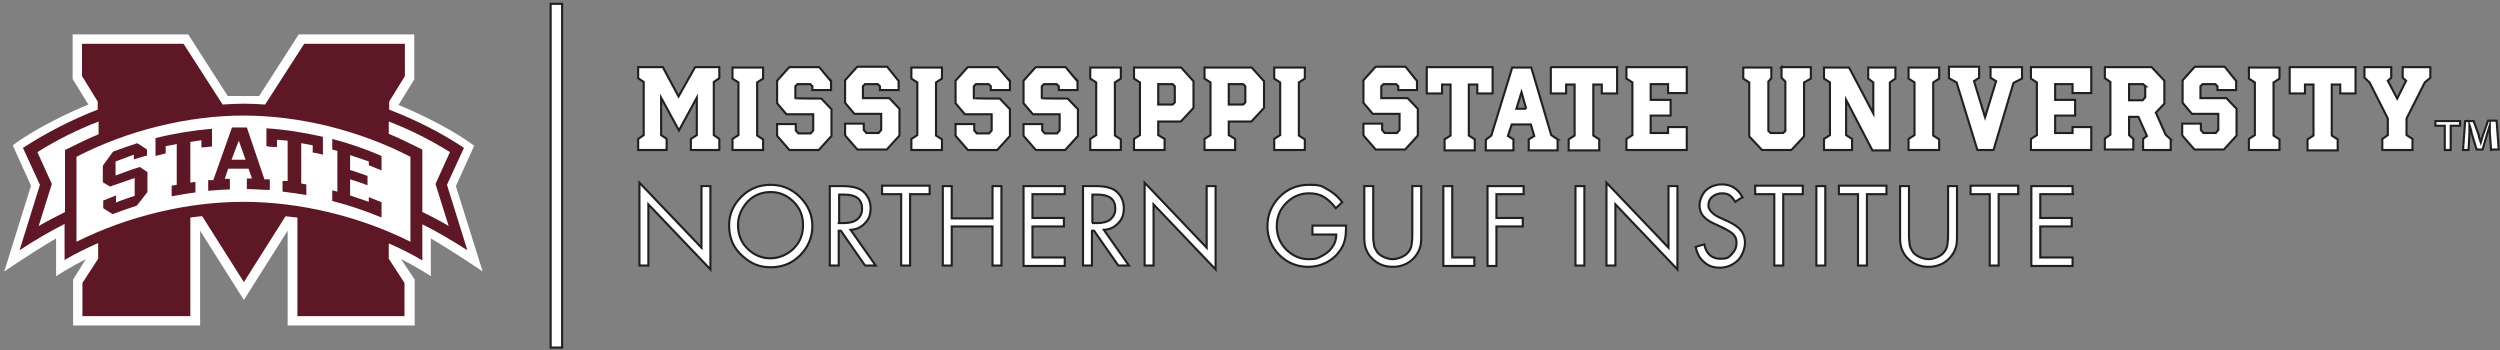 <?xml version="1.0" encoding="UTF-8"?>
<svg id="Line__x26__Text" xmlns="http://www.w3.org/2000/svg" version="1.1" viewBox="0 0 588.4 82.4">
  <rect x="0" y="0" width="588.4" height="82.4" fill="#808080" stroke="none"/>
  <!-- Generator: Adobe Illustrator 29.0.1, SVG Export Plug-In . SVG Version: 2.1.0 Build 192)  -->
  <defs>
    <style>
      .st0 {
        fill: #5d1725;
      }

      .st1 {
        fill: #fefefe;
      }

      .st2 {
        fill: #fff;
        stroke: #231f20;
        stroke-miterlimit: 10;
        stroke-width: .5px;
      }
    </style>
  </defs>
  <g>
    <path class="st1" d="M107.3,43.8l4.3-9.5c-7.1-5.3-17.8-9.6-17.8-9.6l3.7-6v-10.6h-27.2l-9.3,14.5c-1.2,0-2.4,0-3.7,0s-2.4,0-3.7,0l-9.3-14.5h-27.2v10.5l3.7,6s-10.7,4.3-17.8,9.6l4.3,9.5L1,63.9s5.5-3.8,12.2-7.8v8.9s3.6-2.3,7-4l-3,4.8v10.8h29.9v-22.3l10.3,16.3,10.3-16.3v22.3h29.9v-10.8l-3.2-4.8c3.5,1.7,7,4,7,4v-8.9c6.7,4,12.2,7.8,12.2,7.8l-6.3-20.1Z"/>
    <path class="st0" d="M105.2,43.5l4.8,15.4c-3.6-2.3-7.3-4.5-10.6-6.1v8.5c-2.5-1.5-5.1-2.8-7.9-4v3.6l3.7,5.7v7.8h-25.2v-23.2c-.9-.1-1.8-.2-2.8-.3l-9.8,15.5-9.8-15.5c-.9,0-1.8.2-2.8.3v23.2h-25.4v-7.8l3.7-5.7v-3.7c-2.7,1.2-5.4,2.5-7.9,4v-8.5c-3.3,1.7-7,3.8-10.6,6.2l4.8-15.4-4-8.7c5.4-3.5,11.4-6.6,17.6-9v-1.9l-3.7-6v-7.6h23.9l9.2,14.3c1.7-.1,3.3-.2,5-.2s3.3.1,5,.2l9.2-14.3h23.7v7.6l-3.7,6v1.9c6.2,2.4,12.2,5.4,17.6,9l-4,8.7Z"/>
    <polygon class="st1" points="54.5 37.6 57.8 37.6 56.2 33.1 54.5 37.6"/>
    <path class="st1" d="M18,36.9v20c12-6,26.1-9.4,39.3-9.4s27.3,3.4,39.3,9.4v-20c-12-6.2-26.1-9.7-39.3-9.7-13.1,0-27.3,3.5-39.3,9.7ZM34.6,36.6c-1,.3-2,.6-3.1.9v-1.1l-4.3,1.6v3.3s4-1.5,5.7-2l1.8,1.2v4.7l-2.5,3.2c-1.9.6-3.8,1.3-5.7,2-.7-.5-1.5-.9-2.2-1.4v-1.8c1-.4,2-.8,3-1.2v1.7l.4-.2c1.2-.5,4-1.4,4-1.4v-4.2s-4.1,1.4-5.8,2l-1.7-1v-3.9l2.4-3.3c1.9-.7,3.8-1.4,5.7-2,.8.5,1.6,1,2.3,1.5v1.4ZM44.8,33.4v9.6l1.2-.2v2.5c-1.9.2-3.7.6-5.6.9v-2.5l1.2-.2v-9.6l-2.6.5v1.7c-.8.2-1.6.4-2.4.6v-4.2c4.4-1.1,8.8-1.8,13.3-2.2v4.2c-.8,0-1.6.2-2.5.2v-1.7l-2.6.4ZM78.2,44.8l1.2.3v-9.6l-1.2-.3v-2.5c3.9,1,7.9,2.4,11.6,4v3.4c-1-.4-2-.8-3-1.2v-.9l-4.4-1.5v3.5s2.8.9,4.1,1.4v2.2c-1.2-.5-4.1-1.4-4.1-1.4v3.8l4.4,1.5v-1.1c1,.4,2,.8,3,1.2v3.6c-3.8-1.6-7.7-2.9-11.6-3.9v-2.5ZM62.7,30.2c4.5.3,8.9,1,13.3,2v4.2c-.8-.2-1.6-.4-2.4-.5v-1.7l-2.7-.5v9.5l1.2.2v2.5c-1.9-.3-3.7-.6-5.6-.8v-2.5h1.2c0,0,0-9.5,0-9.5l-2.5-.2v1.7c-.8,0-1.6,0-2.5-.2v-4.2ZM62.2,42.2s.9,0,1.3,0v2.5c-1.8,0-3.6-.2-5.4-.2v-2.5h1.2l-.8-2.3h-4.8c0,0-.8,2.4-.8,2.4h1.2v2.5c-1.7,0-3.4.2-5.1.3v-2.5h1.2c0,0,4.4-12.4,4.4-12.4h3.5l4.1,12.1Z"/>
    <path class="st1" d="M23.2,28.6c-5.2,2-9.9,4.4-14.4,7.2l3.4,7.5-3.1,9.9c2-1.2,4.1-2.2,6.2-3.3v-14.6c2.4-1.2,5.9-2.9,7.9-3.7v-3Z"/>
    <path class="st1" d="M102.5,43.3l3.4-7.5c-4.5-2.8-9.2-5.2-14.4-7.2v2.9c2,.8,5.5,2.5,7.9,3.7v14.7c2.1,1,4.2,2.1,6.2,3.3l-3.1-9.9Z"/>
  </g>
  <g>
    <g>
      <g>
        <path class="st2" d="M164,31.8v-8.8l-4.2,7.7-4.2-7.7v8.8l1.3.9v2.6h-6.7v-2.6l1.3-.9v-12.5l-1.3-.9v-2.6h5.8l3.7,6.9,3.9-6.9h5.7v2.6l-1.3.9v12.5l1.3.9v2.6h-6.7v-2.6l1.4-.9Z"/>
        <path class="st2" d="M179.6,35.3h-7.2v-2.6l1.4-.9v-12.4l-1.4-.9v-2.6h7.2v2.6l-1.4.9v12.5l1.4.9v2.5Z"/>
        <path class="st2" d="M195.3,18.7l.3.3v2.2h-4.4v-.9l-.5-.5h-3l-.5.5v2.8h0c0,.1,6.1.1,6.1.1l2.1,2.2.3.3v6.3l-3,3.3h-6.9l-2.7-3.1-.2-.3v-2.7h4.4v1.5l.6.7h2.9l.6-.7v-3.8h-.1c0,0-6.2,0-6.2,0l-2.2-2.6v-5.3l2.6-2.9.3-.3h7l2.5,3Z"/>
        <path class="st2" d="M211.2,18.7l.3.3v2.2h-4.4v-.9l-.5-.5h-3l-.5.5v2.8h.1c0,0,6.1,0,6.1,0l2.1,2.2.3.3v6.3l-3,3.3h-6.9l-2.7-3.1-.2-.3v-2.7h4.4v1.5l.6.7h2.9l.6-.7v-3.8h-.1c0,0-6.2,0-6.2,0l-2.2-2.6v-5.3l2.6-2.9.3-.3h7l2.4,3Z"/>
        <path class="st2" d="M221.7,35.3h-7.2v-2.6l1.4-.9v-12.4l-1.4-.9v-2.6h7.2v2.6l-1.4.9v12.5l1.4.9v2.5Z"/>
        <path class="st2" d="M237.4,18.7l.3.3v2.2h-4.5v-.9l-.5-.5h-3l-.5.5v2.8h0c0,.1,6.1.1,6.1.1l2.1,2.2.3.3v6.3l-3,3.3h-6.9l-2.7-3.1-.2-.3v-2.7h4.4v1.5l.6.7h2.9l.6-.7v-3.8h-.1c0,0-6.2,0-6.2,0l-2.2-2.6v-5.3l2.6-2.9.3-.3h7l2.6,3Z"/>
        <path class="st2" d="M253.3,18.7l.3.3v2.2h-4.4v-.9l-.5-.5h-3l-.5.5v2.8h0c0,.1,6.1.1,6.1.1l2.1,2.2.3.3v6.3l-3,3.3h-6.9l-2.7-3.1-.2-.3v-2.7h4.4v1.5l.6.7h2.9l.6-.7v-3.8h-.1c0,0-6.2,0-6.2,0l-2.2-2.6v-5.3l2.6-2.9.3-.3h7l2.5,3Z"/>
        <path class="st2" d="M263.8,35.3h-7.2v-2.6l1.4-.9v-12.4l-1.4-.9v-2.6h7.2v2.6l-1.4.9v12.5l1.4.9v2.5Z"/>
        <path class="st2" d="M280.6,18.8l.3.3v6.3l-2.7,2.9-.3.3h-5.3v3.2l1.5.9v2.6h-7.2v-2.6l1.4-.9v-12.4l-1.4-.9v-2.6h11.1l2.6,2.9ZM276.5,20.3l-.5-.5h-3.4v4.8h3.4l.5-.5v-3.8Z"/>
        <path class="st2" d="M297.2,18.8l.3.3v6.3l-2.7,2.9-.3.3h-5.3v3.2l1.5.9v2.6h-7.2v-2.6l1.4-.9v-12.4l-1.4-.9v-2.6h11.1l2.6,2.9ZM293.1,20.3l-.5-.5h-3.4v4.8h3.4l.5-.5v-3.8Z"/>
        <path class="st2" d="M307.1,35.3h-7.2v-2.6l1.4-.9v-12.4l-1.4-.9v-2.6h7.2v2.6l-1.4.9v12.5l1.4.9v2.5Z"/>
        <path class="st2" d="M333.2,18.7l.3.3v2.2h-4.4v-.9l-.5-.5h-3l-.5.5v2.8h.1c0,0,6.1,0,6.1,0l2.1,2.2.3.3v6.3l-3,3.3h-6.9l-2.7-3.1-.2-.3v-2.7h4.4v1.5l.6.7h2.9l.6-.7v-3.8h-.1c0,0-6.2,0-6.2,0l-2.2-2.6v-5.3l2.6-2.9.3-.3h7l2.4,3Z"/>
        <path class="st2" d="M335.6,15.8h15.7v6.2h-3.6v-2.1h-2v12l1.4.9v2.6h-7.1v-2.6l1.4-.9v-12h-2v2.1h-3.6v-6.2h-.2Z"/>
        <path class="st2" d="M366.6,32.8v2.6h-6.8v-2.6l1.3-.8-.8-2.7h-4.5l-.9,2.7,1.3.8v2.6h-6.5v-2.5l1.3-1,4.7-15.3.2-.7h4.5l4.7,15.9,1.5,1ZM359.2,25.6l-1.1-3.9-1.2,3.9h2.3Z"/>
        <path class="st2" d="M364.9,15.8h15.7v6.2h-3.6v-2.1h-2v12l1.4.9v2.6h-7.2v-2.6l1.4-.9v-12h-2v2.1h-3.6v-6.2h0Z"/>
        <path class="st2" d="M382.8,15.8h14.2v6.1h-4.4v-2.1h-4.1v3.7h4.7v3.7h-4.7v4.1h4.1v-1.4h4.4v5.4h-14.2v-2.6l1.4-.9v-12.4l-1.4-.9v-2.7Z"/>
        <path class="st2" d="M419.3,15.8h6.9v2.7l-1.6.9v12.7l-2.7,2.9-.3.3h-6.9l-3-3.2v-12.7l-1.4-.9v-2.6h6.6v2.5l-.7.8v11.6l.5.5h3l.5-.5v-11.6l-.9-.9v-2.5Z"/>
        <path class="st2" d="M435.9,32.7v2.6h-6.6v-2.6l1.4-.9v-12.4l-1.4-.9v-2.6h5.9l5.7,10.8v-7.3l-1.2-.9v-2.6h6.4v2.6l-1.3.9v16h-4.1l-6.2-11.9v8.3l1.4.9Z"/>
        <path class="st2" d="M456.4,35.3h-7.2v-2.6l1.4-.9v-12.4l-1.4-.9v-2.6h7.2v2.6l-1.4.9v12.5l1.4.9v2.5Z"/>
        <path class="st2" d="M468.5,15.8h7.4v2.7l-2,1-4.7,15.8h-3.8l-4.9-15.9-1.8-1v-2.7h7.1v2.6l-1.2.8,2.6,8.5,2.6-8.5-1.3-.8v-2.5h0Z"/>
        <path class="st2" d="M478,15.8h14.2v6.1h-4.4v-2.1h-4.1v3.7h4.7v3.7h-4.7v4.1h4.1v-1.4h4.4v5.4h-14.2v-2.6l1.4-.9v-12.4l-1.4-.9v-2.7Z"/>
        <path class="st2" d="M510.9,32.8v2.5h-6.5v-2.6l.9-.7-2-4.5h-2.2v4.3l1,.9v2.5h-6.7v-2.6l1.3-.9v-12.4l-1.3-.9v-2.6h11l3,3.2v5.4l-2,2.1,2.3,5.2,1.2,1.1ZM505,20.3l-.6-.5h-3.3v3.8h3.2l.6-.7v-2.6h0Z"/>
        <path class="st2" d="M526,18.7l.3.3v2.2h-4.4v-.9l-.5-.5h-3l-.5.5v2.8h0c0,0,6.1,0,6.1,0l2.1,2.2.3.3v6.3l-3,3.3h-6.9l-2.7-3.1-.2-.3v-2.7h4.4v1.5l.6.7h2.9l.6-.7v-3.8h0c0,0-6.2,0-6.2,0l-2.2-2.6v-5.3l2.6-2.9.3-.3h7l2.4,3Z"/>
        <path class="st2" d="M536.5,35.3h-7.2v-2.6l1.4-.9v-12.4l-1.4-.9v-2.6h7.2v2.6l-1.4.9v12.5l1.4.9v2.5Z"/>
        <path class="st2" d="M538.7,15.8h15.7v6.2h-3.6v-2.1h-2v12l1.4.9v2.6h-7.1v-2.6l1.4-.9v-12h-2v2.1h-3.6v-6.2h-.2Z"/>
        <path class="st2" d="M565.6,15.8h6.4v2.5l-1.3,1.1-4.3,8.5v3.9l1.4.9v2.6h-7.1v-2.6l1.3-.9v-3.9l-4.3-8.5-1.2-1.1v-2.5h6.3v2.5l-.8.7,2.2,4.2,2.1-4.2-.8-.7v-2.5h0Z"/>
      </g>
      <rect class="st2" x="129.6" y=".9" width="2.7" height="80.9"/>
      <g>
        <path class="st2" d="M150.5,62.5v-19.5l14.6,15.3v-14.5h2.1v19.6l-14.6-15.3v14.4h-2.1Z"/>
        <path class="st2" d="M171.6,53c0-2.6,1-4.8,2.9-6.7,1.9-1.9,4.2-2.8,6.9-2.8s5,1,6.9,2.9,2.9,4.2,2.9,6.8-1,5-2.9,6.9-4.2,2.8-6.9,2.8-4.5-.8-6.5-2.5c-2.3-2-3.3-4.4-3.3-7.4ZM173.7,53c0,2.3.8,4.2,2.4,5.7,1.5,1.4,3.3,2.1,5.2,2.1s4-.8,5.5-2.3,2.2-3.3,2.2-5.5-.7-4-2.2-5.5-3.3-2.3-5.4-2.3-3.9.7-5.4,2.2c-1.6,1.8-2.3,3.6-2.3,5.6Z"/>
        <path class="st2" d="M200.2,54.1l5.9,8.4h-2.5l-5.7-8.2h-.5v8.2h-2.1v-18.7h3c2.2,0,3.9.4,4.9,1.3,1.1,1,1.7,2.3,1.7,3.9s-.4,2.6-1.3,3.5c-.9,1-2,1.5-3.4,1.6ZM197.4,52.5h1.3c1.3,0,2.4-.3,3.1-.9.7-.6,1.1-1.4,1.1-2.5,0-2.2-1.4-3.3-4.2-3.3h-1.2v6.7h-.1Z"/>
        <path class="st2" d="M214.2,45.7v16.8h-2.1v-16.8h-4.5v-2h11.2v2h-4.6Z"/>
        <path class="st2" d="M224,51.4h9.6v-7.6h2.1v18.7h-2.1v-9.2h-9.6v9.2h-2.1v-18.7h2.1v7.6Z"/>
        <path class="st2" d="M250.6,45.7h-7.6v5.6h7.4v2h-7.4v7.3h7.6v2h-9.7v-18.8h9.7v1.9Z"/>
        <path class="st2" d="M259.8,54.1l5.9,8.4h-2.5l-5.7-8.2h-.5v8.2h-2.1v-18.7h3c2.2,0,3.9.4,4.9,1.3,1.1,1,1.7,2.3,1.7,3.9s-.4,2.6-1.3,3.5c-.9,1-2,1.5-3.4,1.6ZM257,52.5h1.3c1.3,0,2.4-.3,3.1-.9s1.1-1.4,1.1-2.5c0-2.2-1.4-3.3-4.2-3.3h-1.2v6.7h0Z"/>
        <path class="st2" d="M269.4,62.5v-19.5l14.6,15.3v-14.5h2.1v19.6l-14.6-15.3v14.4h-2.1Z"/>
        <path class="st2" d="M309,53.1h7.8v.5c0,2-.3,3.5-1,4.7-.8,1.4-1.9,2.5-3.3,3.3s-3,1.2-4.6,1.2c-2.6,0-4.9-.9-6.8-2.8s-2.8-4.2-2.8-6.8,1-5,2.9-6.9,4.2-2.8,6.9-2.8,3,.3,4.2,1c.6.3,1.2.7,1.8,1.2.6.5,1.2,1.1,1.8,1.9l-1.5,1.4c-.9-1.2-1.9-2.1-2.9-2.7-1-.6-2.2-.8-3.4-.8-2.1,0-3.9.8-5.4,2.3-1.5,1.5-2.2,3.4-2.2,5.5s.8,4.1,2.4,5.6c1.5,1.4,3.2,2.1,5.1,2.1s2-.2,3-.7,1.8-1.1,2.4-1.9c.7-.9,1.1-1.9,1.1-3.2h-5.6v-2.1h.1Z"/>
        <path class="st2" d="M323.2,43.8v11.5c0,1.1.1,1.9.2,2.5.1.5.4,1,.7,1.5.4.5.9.9,1.6,1.2.7.3,1.4.5,2.1.5s1.4-.2,2.1-.5,1.2-.7,1.6-1.2c.3-.4.6-.9.7-1.5s.2-1.4.2-2.5v-11.5h2.1v12c0,1.2-.1,2.1-.4,2.8-.3.8-.7,1.4-1.3,2.1-1.3,1.4-3,2.1-5,2.1s-3.7-.7-5-2.1c-.6-.6-1-1.3-1.3-2.1-.3-.7-.4-1.7-.4-2.8v-12h2.1Z"/>
        <path class="st2" d="M341.8,43.8v16.8h5.2v2h-7.3v-18.8h2.1Z"/>
        <path class="st2" d="M358.7,45.7h-6.5v5.6h6.2v2h-6.2v9.3h-2.1v-18.8h8.5v1.9h.1Z"/>
        <path class="st2" d="M372.9,43.8v18.7h-2.1v-18.7h2.1Z"/>
        <path class="st2" d="M378.1,62.5v-19.5l14.6,15.3v-14.5h2.1v19.6l-14.6-15.3v14.4h-2.1Z"/>
        <path class="st2" d="M410.1,46.4l-1.7,1.1c-.5-.8-.9-1.3-1.4-1.6s-1.1-.4-1.8-.4-1.6.3-2.2.8-.9,1.2-.9,2.1.9,2,2.6,2.8l1.8.8c1.5.7,2.6,1.4,3.2,2.2.7.8,1,1.8,1,3s-.6,3-1.7,4.1c-1.2,1.1-2.6,1.7-4.2,1.7s-2.7-.4-3.7-1.3c-1-.8-1.7-2-2-3.6l2-.6c.5,2.3,1.8,3.4,3.8,3.4s1.9-.4,2.7-1.1c.7-.7,1.1-1.6,1.1-2.6s-.2-1.4-.7-2c-.5-.5-1.3-1-2.5-1.6l-1.7-.8c-.7-.3-1.3-.6-1.7-.9-.5-.3-.9-.7-1.2-1-.6-.7-.9-1.6-.9-2.6s.5-2.5,1.5-3.5c1-.9,2.3-1.4,3.8-1.4,2.1,0,3.7,1,4.8,3Z"/>
        <path class="st2" d="M419.7,45.7v16.8h-2.1v-16.8h-4.5v-2h11.2v2h-4.6Z"/>
        <path class="st2" d="M429.6,43.8v18.7h-2.1v-18.7h2.1Z"/>
        <path class="st2" d="M439.4,45.7v16.8h-2.1v-16.8h-4.5v-2h11.2v2h-4.6Z"/>
        <path class="st2" d="M449.3,43.8v11.5c0,1.1.1,1.9.2,2.5.1.5.4,1,.7,1.5.4.5.9.9,1.6,1.2.7.3,1.4.5,2.1.5s1.4-.2,2.1-.5,1.2-.7,1.6-1.2c.3-.4.6-.9.7-1.5s.2-1.4.2-2.5v-11.5h2.1v12c0,1.2-.1,2.1-.4,2.8-.3.8-.7,1.4-1.3,2.1-1.3,1.4-3,2.1-5,2.1s-3.7-.7-5-2.1c-.6-.6-1-1.3-1.3-2.1-.3-.7-.4-1.7-.4-2.8v-12h2.1Z"/>
        <path class="st2" d="M470.4,45.7v16.8h-2.1v-16.8h-4.5v-2h11.2v2h-4.6Z"/>
        <path class="st2" d="M487.9,45.7h-7.7v5.6h7.4v2h-7.4v7.3h7.6v2h-9.7v-18.8h9.7v1.9h.1Z"/>
      </g>
    </g>
    <path class="st2" d="M579,28.5v1.1h-2.2v5.7h-1.4v-5.7h-2.2v-1.1h5.8ZM586.3,35.3l-.3-4v-1.9h0c-.2.6-.4,1.4-.6,2l-1.1,3.8h-1.4l-1.2-3.9c0-.5-.3-1.3-.5-1.9h0c0,.6,0,1.3,0,1.9l-.2,4h-1.3l.5-6.8h2l1.2,3.3c0,.5.3,1,.5,1.7h0c.2-.6.3-1.2.5-1.7l1.2-3.4h2l.5,6.8h-1.5Z"/>
  </g>
</svg>